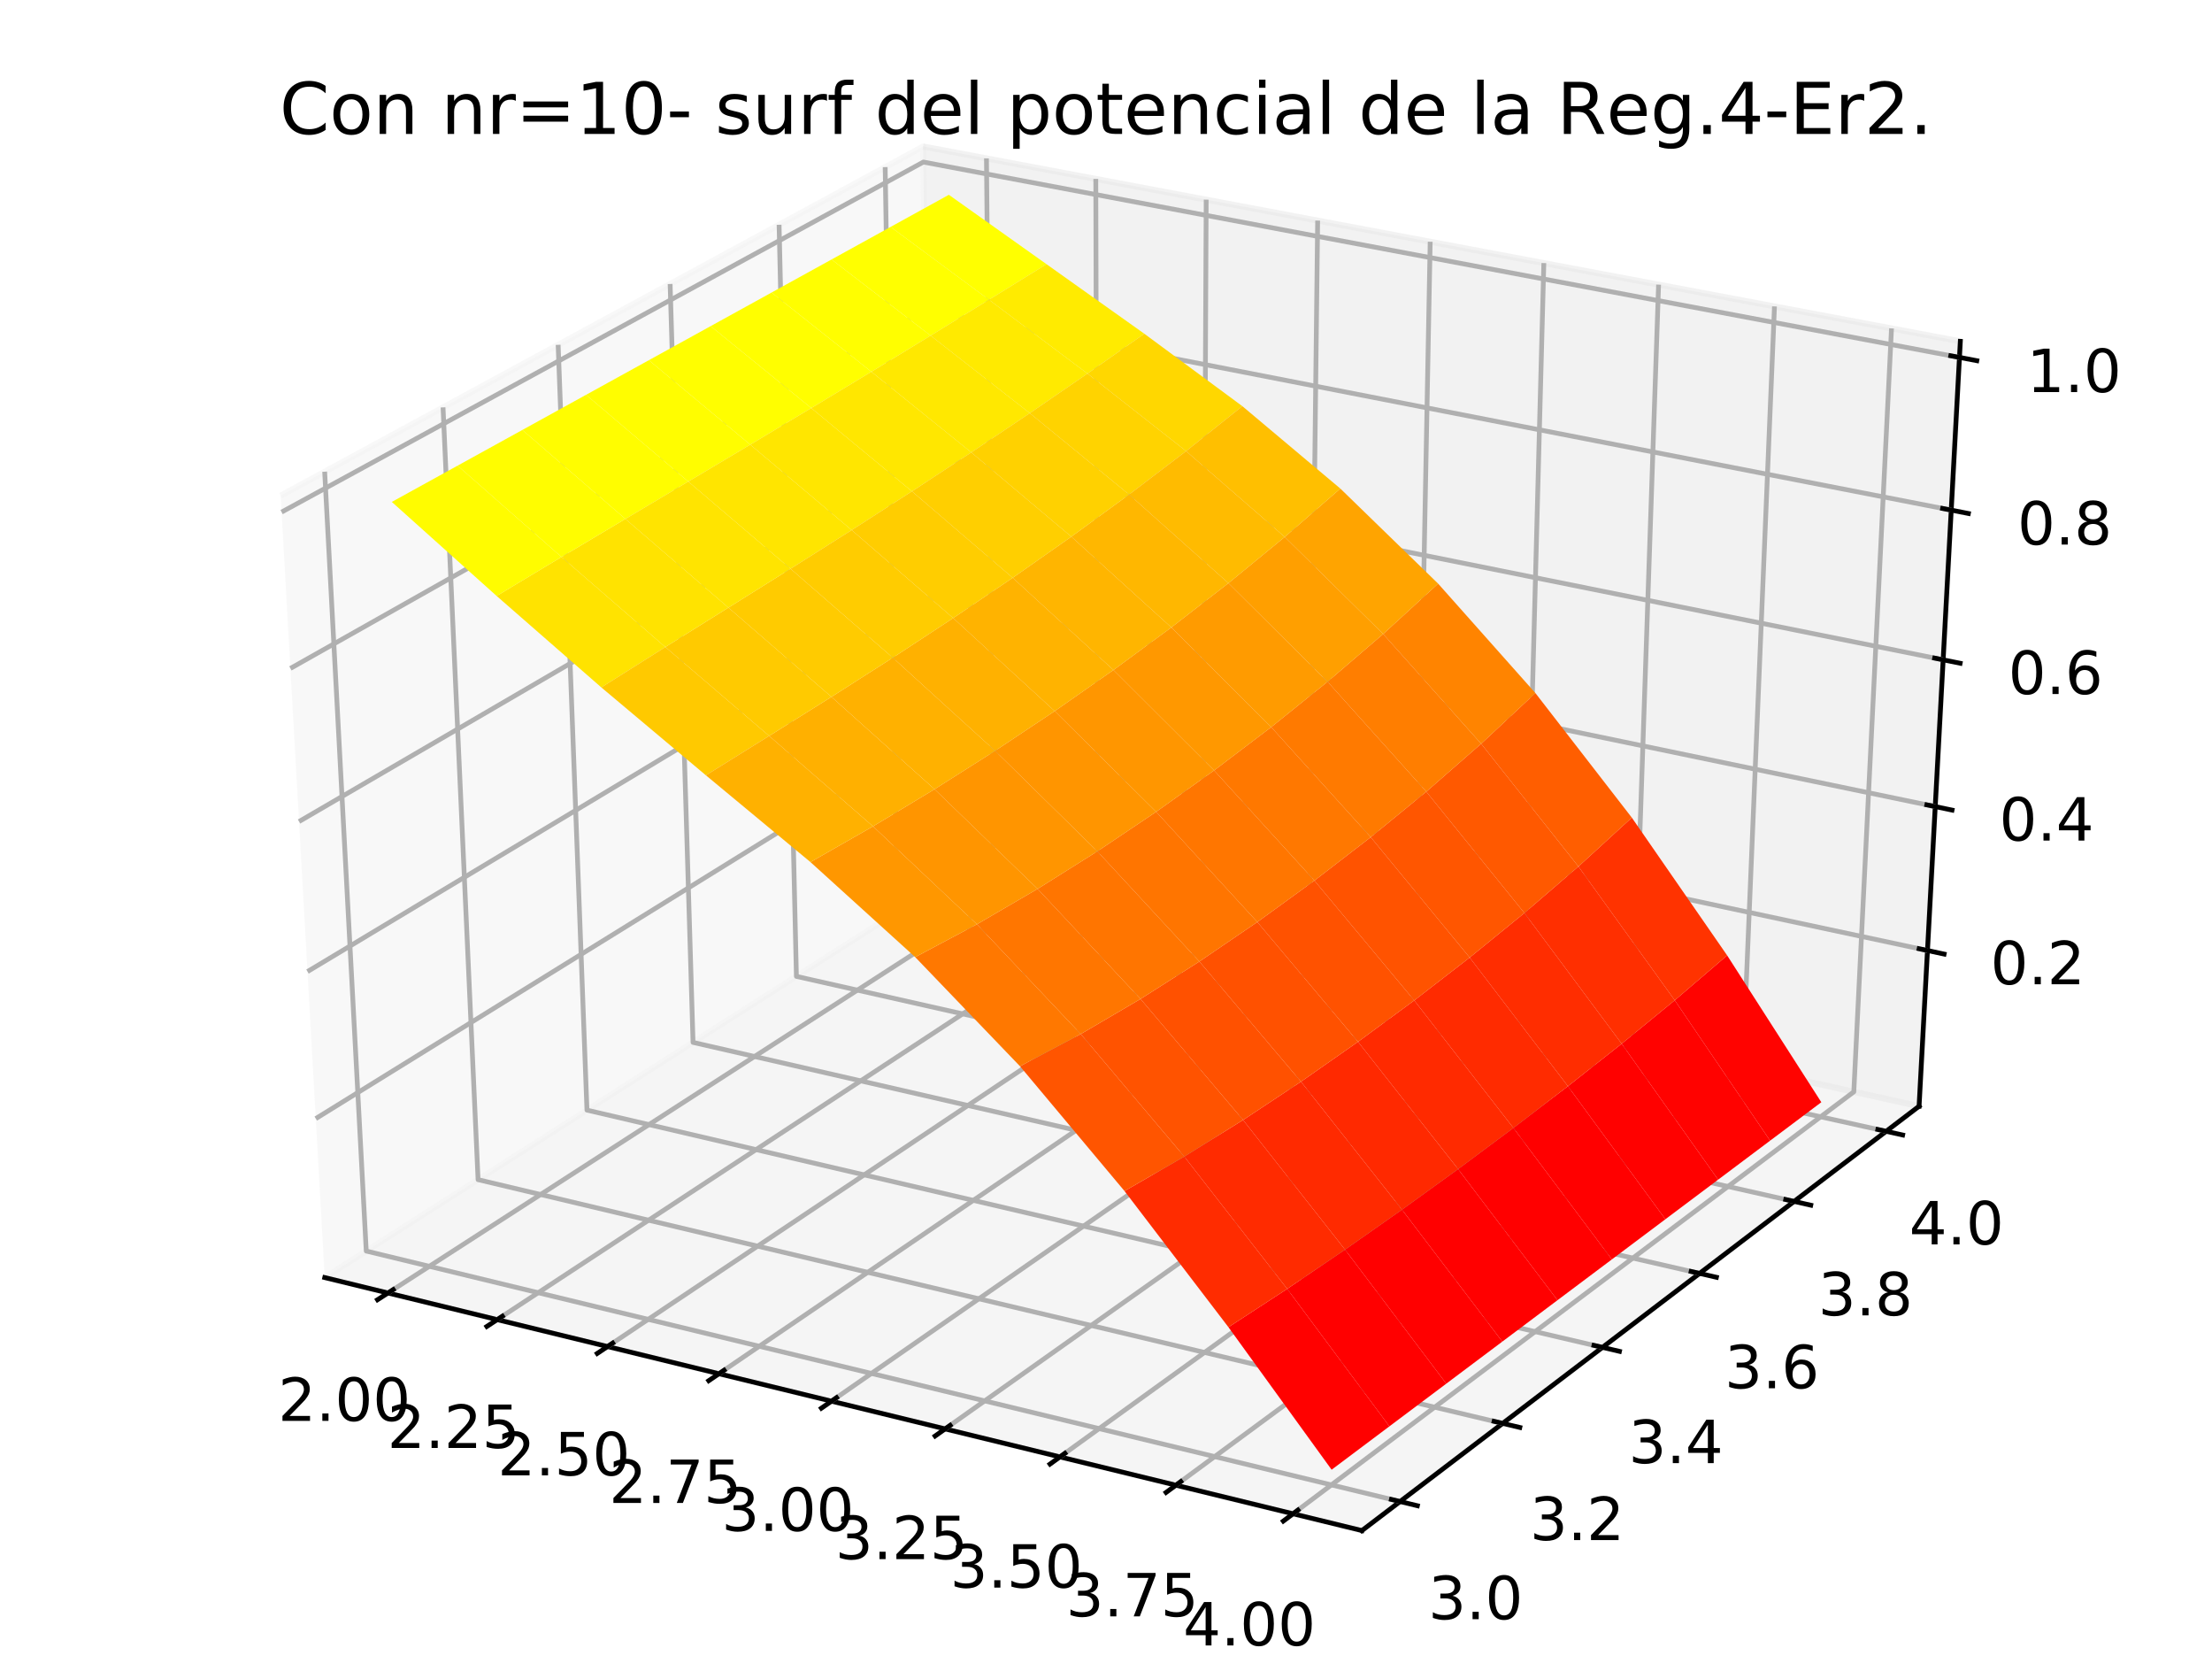 <?xml version="1.0" encoding="utf-8" standalone="no"?>
<!DOCTYPE svg PUBLIC "-//W3C//DTD SVG 1.1//EN"
  "http://www.w3.org/Graphics/SVG/1.1/DTD/svg11.dtd">
<!-- Created with matplotlib (https://matplotlib.org/) -->
<svg height="280.512pt" version="1.1" viewBox="0 0 371.52 280.512" width="371.52pt" xmlns="http://www.w3.org/2000/svg" xmlns:xlink="http://www.w3.org/1999/xlink">
 <defs>
  <style type="text/css">
*{stroke-linecap:butt;stroke-linejoin:round;}
  </style>
 </defs>
 <g id="figure_1">
  <g id="patch_1">
   <path d="M 0 280.512 
L 371.52 280.512 
L 371.52 0 
L 0 0 
z
" style="fill:#ffffff;"/>
  </g>
  <g id="patch_2">
   <path d="M 7.2 273.312 
L 364.32 273.312 
L 364.32 7.2 
L 7.2 7.2 
z
" style="fill:#ffffff;"/>
  </g>
  <g id="pane3d_1">
   <g id="patch_3">
    <path d="M 54.542 214.511 
L 156.751 149.266 
L 155.05 24.594 
L 47.141 83.215 
" style="fill:#f2f2f2;opacity:0.5;stroke:#f2f2f2;stroke-linejoin:miter;"/>
   </g>
  </g>
  <g id="pane3d_2">
   <g id="patch_4">
    <path d="M 156.751 149.266 
L 322.321 185.742 
L 329.249 57.311 
L 155.05 24.594 
" style="fill:#e6e6e6;opacity:0.5;stroke:#e6e6e6;stroke-linejoin:miter;"/>
   </g>
  </g>
  <g id="pane3d_3">
   <g id="patch_5">
    <path d="M 54.542 214.511 
L 228.744 256.993 
L 322.321 185.742 
L 156.751 149.266 
" style="fill:#ececec;opacity:0.5;stroke:#ececec;stroke-linejoin:miter;"/>
   </g>
  </g>
  <g id="axis3d_1">
   <g id="line2d_1">
    <path d="M 54.542 214.511 
L 228.744 256.993 
" style="fill:none;stroke:#000000;stroke-linecap:square;stroke-width:0.8;"/>
   </g>
   <g id="Line3DCollection_1">
    <path d="M 65.162 217.101 
L 166.877 151.497 
L 165.682 26.591 
" style="fill:none;stroke:#b0b0b0;stroke-width:0.8;"/>
    <path d="M 83.51 221.575 
L 184.362 155.349 
L 184.046 30.04 
" style="fill:none;stroke:#b0b0b0;stroke-width:0.8;"/>
    <path d="M 102.04 226.094 
L 202.006 159.236 
L 202.587 33.522 
" style="fill:none;stroke:#b0b0b0;stroke-width:0.8;"/>
    <path d="M 120.753 230.657 
L 219.812 163.159 
L 221.308 37.038 
" style="fill:none;stroke:#b0b0b0;stroke-width:0.8;"/>
    <path d="M 139.652 235.266 
L 237.783 167.118 
L 240.21 40.588 
" style="fill:none;stroke:#b0b0b0;stroke-width:0.8;"/>
    <path d="M 158.742 239.922 
L 255.921 171.114 
L 259.297 44.173 
" style="fill:none;stroke:#b0b0b0;stroke-width:0.8;"/>
    <path d="M 178.023 244.624 
L 274.228 175.147 
L 278.571 47.793 
" style="fill:none;stroke:#b0b0b0;stroke-width:0.8;"/>
    <path d="M 197.499 249.373 
L 292.707 179.218 
L 298.035 51.448 
" style="fill:none;stroke:#b0b0b0;stroke-width:0.8;"/>
    <path d="M 217.174 254.171 
L 311.359 183.327 
L 317.692 55.14 
" style="fill:none;stroke:#b0b0b0;stroke-width:0.8;"/>
   </g>
   <g id="xtick_1">
    <g id="line2d_2">
     <path d="M 66.039 216.535 
L 63.406 218.233 
" style="fill:none;stroke:#000000;stroke-linecap:square;stroke-width:0.8;"/>
    </g>
    <g id="text_1">
     <!-- 2.00 -->
     <defs>
      <path d="M 19.188 8.297 
L 53.609 8.297 
L 53.609 0 
L 7.328 0 
L 7.328 8.297 
Q 12.938 14.109 22.625 23.891 
Q 32.328 33.688 34.812 36.531 
Q 39.547 41.844 41.422 45.531 
Q 43.312 49.219 43.312 52.781 
Q 43.312 58.594 39.234 62.25 
Q 35.156 65.922 28.609 65.922 
Q 23.969 65.922 18.812 64.312 
Q 13.672 62.703 7.812 59.422 
L 7.812 69.391 
Q 13.766 71.781 18.938 73 
Q 24.125 74.219 28.422 74.219 
Q 39.75 74.219 46.484 68.547 
Q 53.219 62.891 53.219 53.422 
Q 53.219 48.922 51.531 44.891 
Q 49.859 40.875 45.406 35.406 
Q 44.188 33.984 37.641 27.219 
Q 31.109 20.453 19.188 8.297 
z
" id="DejaVuSans-50"/>
      <path d="M 10.688 12.406 
L 21 12.406 
L 21 0 
L 10.688 0 
z
" id="DejaVuSans-46"/>
      <path d="M 31.781 66.406 
Q 24.172 66.406 20.328 58.906 
Q 16.5 51.422 16.5 36.375 
Q 16.5 21.391 20.328 13.891 
Q 24.172 6.391 31.781 6.391 
Q 39.453 6.391 43.281 13.891 
Q 47.125 21.391 47.125 36.375 
Q 47.125 51.422 43.281 58.906 
Q 39.453 66.406 31.781 66.406 
z
M 31.781 74.219 
Q 44.047 74.219 50.516 64.516 
Q 56.984 54.828 56.984 36.375 
Q 56.984 17.969 50.516 8.266 
Q 44.047 -1.422 31.781 -1.422 
Q 19.531 -1.422 13.062 8.266 
Q 6.594 17.969 6.594 36.375 
Q 6.594 54.828 13.062 64.516 
Q 19.531 74.219 31.781 74.219 
z
" id="DejaVuSans-48"/>
     </defs>
     <g transform="translate(46.709 238.573)scale(0.1 -0.1)">
      <use xlink:href="#DejaVuSans-50"/>
      <use x="63.623" xlink:href="#DejaVuSans-46"/>
      <use x="95.41" xlink:href="#DejaVuSans-48"/>
      <use x="159.033" xlink:href="#DejaVuSans-48"/>
     </g>
    </g>
   </g>
   <g id="xtick_2">
    <g id="line2d_3">
     <path d="M 84.38 221.004 
L 81.769 222.719 
" style="fill:none;stroke:#000000;stroke-linecap:square;stroke-width:0.8;"/>
    </g>
    <g id="text_2">
     <!-- 2.25 -->
     <defs>
      <path d="M 10.797 72.906 
L 49.516 72.906 
L 49.516 64.594 
L 19.828 64.594 
L 19.828 46.734 
Q 21.969 47.469 24.109 47.828 
Q 26.266 48.188 28.422 48.188 
Q 40.625 48.188 47.75 41.5 
Q 54.891 34.812 54.891 23.391 
Q 54.891 11.625 47.562 5.094 
Q 40.234 -1.422 26.906 -1.422 
Q 22.312 -1.422 17.547 -0.641 
Q 12.797 0.141 7.719 1.703 
L 7.719 11.625 
Q 12.109 9.234 16.797 8.062 
Q 21.484 6.891 26.703 6.891 
Q 35.156 6.891 40.078 11.328 
Q 45.016 15.766 45.016 23.391 
Q 45.016 31 40.078 35.438 
Q 35.156 39.891 26.703 39.891 
Q 22.75 39.891 18.812 39.016 
Q 14.891 38.141 10.797 36.281 
z
" id="DejaVuSans-53"/>
     </defs>
     <g transform="translate(65.055 243.124)scale(0.1 -0.1)">
      <use xlink:href="#DejaVuSans-50"/>
      <use x="63.623" xlink:href="#DejaVuSans-46"/>
      <use x="95.41" xlink:href="#DejaVuSans-50"/>
      <use x="159.033" xlink:href="#DejaVuSans-53"/>
     </g>
    </g>
   </g>
   <g id="xtick_3">
    <g id="line2d_4">
     <path d="M 102.902 225.517 
L 100.313 227.249 
" style="fill:none;stroke:#000000;stroke-linecap:square;stroke-width:0.8;"/>
    </g>
    <g id="text_3">
     <!-- 2.50 -->
     <g transform="translate(83.583 247.72)scale(0.1 -0.1)">
      <use xlink:href="#DejaVuSans-50"/>
      <use x="63.623" xlink:href="#DejaVuSans-46"/>
      <use x="95.41" xlink:href="#DejaVuSans-53"/>
      <use x="159.033" xlink:href="#DejaVuSans-48"/>
     </g>
    </g>
   </g>
   <g id="xtick_4">
    <g id="line2d_5">
     <path d="M 121.607 230.075 
L 119.041 231.824 
" style="fill:none;stroke:#000000;stroke-linecap:square;stroke-width:0.8;"/>
    </g>
    <g id="text_4">
     <!-- 2.75 -->
     <defs>
      <path d="M 8.203 72.906 
L 55.078 72.906 
L 55.078 68.703 
L 28.609 0 
L 18.312 0 
L 43.219 64.594 
L 8.203 64.594 
z
" id="DejaVuSans-55"/>
     </defs>
     <g transform="translate(102.294 252.361)scale(0.1 -0.1)">
      <use xlink:href="#DejaVuSans-50"/>
      <use x="63.623" xlink:href="#DejaVuSans-46"/>
      <use x="95.41" xlink:href="#DejaVuSans-55"/>
      <use x="159.033" xlink:href="#DejaVuSans-53"/>
     </g>
    </g>
   </g>
   <g id="xtick_5">
    <g id="line2d_6">
     <path d="M 140.499 234.678 
L 137.956 236.445 
" style="fill:none;stroke:#000000;stroke-linecap:square;stroke-width:0.8;"/>
    </g>
    <g id="text_5">
     <!-- 3.00 -->
     <defs>
      <path d="M 40.578 39.312 
Q 47.656 37.797 51.625 33 
Q 55.609 28.219 55.609 21.188 
Q 55.609 10.406 48.188 4.484 
Q 40.766 -1.422 27.094 -1.422 
Q 22.516 -1.422 17.656 -0.516 
Q 12.797 0.391 7.625 2.203 
L 7.625 11.719 
Q 11.719 9.328 16.594 8.109 
Q 21.484 6.891 26.812 6.891 
Q 36.078 6.891 40.938 10.547 
Q 45.797 14.203 45.797 21.188 
Q 45.797 27.641 41.281 31.266 
Q 36.766 34.906 28.719 34.906 
L 20.219 34.906 
L 20.219 43.016 
L 29.109 43.016 
Q 36.375 43.016 40.234 45.922 
Q 44.094 48.828 44.094 54.297 
Q 44.094 59.906 40.109 62.906 
Q 36.141 65.922 28.719 65.922 
Q 24.656 65.922 20.016 65.031 
Q 15.375 64.156 9.812 62.312 
L 9.812 71.094 
Q 15.438 72.656 20.344 73.438 
Q 25.25 74.219 29.594 74.219 
Q 40.828 74.219 47.359 69.109 
Q 53.906 64.016 53.906 55.328 
Q 53.906 49.266 50.438 45.094 
Q 46.969 40.922 40.578 39.312 
z
" id="DejaVuSans-51"/>
     </defs>
     <g transform="translate(121.193 257.049)scale(0.1 -0.1)">
      <use xlink:href="#DejaVuSans-51"/>
      <use x="63.623" xlink:href="#DejaVuSans-46"/>
      <use x="95.41" xlink:href="#DejaVuSans-48"/>
      <use x="159.033" xlink:href="#DejaVuSans-48"/>
     </g>
    </g>
   </g>
   <g id="xtick_6">
    <g id="line2d_7">
     <path d="M 159.58 239.328 
L 157.061 241.112 
" style="fill:none;stroke:#000000;stroke-linecap:square;stroke-width:0.8;"/>
    </g>
    <g id="text_6">
     <!-- 3.25 -->
     <g transform="translate(140.281 261.785)scale(0.1 -0.1)">
      <use xlink:href="#DejaVuSans-51"/>
      <use x="63.623" xlink:href="#DejaVuSans-46"/>
      <use x="95.41" xlink:href="#DejaVuSans-50"/>
      <use x="159.033" xlink:href="#DejaVuSans-53"/>
     </g>
    </g>
   </g>
   <g id="xtick_7">
    <g id="line2d_8">
     <path d="M 178.854 244.024 
L 176.358 245.826 
" style="fill:none;stroke:#000000;stroke-linecap:square;stroke-width:0.8;"/>
    </g>
    <g id="text_7">
     <!-- 3.50 -->
     <g transform="translate(159.562 266.568)scale(0.1 -0.1)">
      <use xlink:href="#DejaVuSans-51"/>
      <use x="63.623" xlink:href="#DejaVuSans-46"/>
      <use x="95.41" xlink:href="#DejaVuSans-53"/>
      <use x="159.033" xlink:href="#DejaVuSans-48"/>
     </g>
    </g>
   </g>
   <g id="xtick_8">
    <g id="line2d_9">
     <path d="M 198.322 248.767 
L 195.852 250.588 
" style="fill:none;stroke:#000000;stroke-linecap:square;stroke-width:0.8;"/>
    </g>
    <g id="text_8">
     <!-- 3.75 -->
     <g transform="translate(179.038 271.399)scale(0.1 -0.1)">
      <use xlink:href="#DejaVuSans-51"/>
      <use x="63.623" xlink:href="#DejaVuSans-46"/>
      <use x="95.41" xlink:href="#DejaVuSans-55"/>
      <use x="159.033" xlink:href="#DejaVuSans-53"/>
     </g>
    </g>
   </g>
   <g id="xtick_9">
    <g id="line2d_10">
     <path d="M 217.988 253.559 
L 215.543 255.398 
" style="fill:none;stroke:#000000;stroke-linecap:square;stroke-width:0.8;"/>
    </g>
    <g id="text_9">
     <!-- 4.00 -->
     <defs>
      <path d="M 37.797 64.312 
L 12.891 25.391 
L 37.797 25.391 
z
M 35.203 72.906 
L 47.609 72.906 
L 47.609 25.391 
L 58.016 25.391 
L 58.016 17.188 
L 47.609 17.188 
L 47.609 0 
L 37.797 0 
L 37.797 17.188 
L 4.891 17.188 
L 4.891 26.703 
z
" id="DejaVuSans-52"/>
     </defs>
     <g transform="translate(198.713 276.28)scale(0.1 -0.1)">
      <use xlink:href="#DejaVuSans-52"/>
      <use x="63.623" xlink:href="#DejaVuSans-46"/>
      <use x="95.41" xlink:href="#DejaVuSans-48"/>
      <use x="159.033" xlink:href="#DejaVuSans-48"/>
     </g>
    </g>
   </g>
  </g>
  <g id="axis3d_2">
   <g id="line2d_11">
    <path d="M 322.321 185.742 
L 228.744 256.993 
" style="fill:none;stroke:#000000;stroke-linecap:square;stroke-width:0.8;"/>
   </g>
   <g id="Line3DCollection_2">
    <path d="M 54.53 79.201 
L 61.515 210.059 
L 235.148 252.117 
" style="fill:none;stroke:#b0b0b0;stroke-width:0.8;"/>
    <path d="M 74.41 68.401 
L 80.296 198.071 
L 252.382 238.995 
" style="fill:none;stroke:#b0b0b0;stroke-width:0.8;"/>
    <path d="M 93.743 57.899 
L 98.584 186.396 
L 269.144 226.232 
" style="fill:none;stroke:#b0b0b0;stroke-width:0.8;"/>
    <path d="M 112.55 47.682 
L 116.401 175.024 
L 285.453 213.814 
" style="fill:none;stroke:#b0b0b0;stroke-width:0.8;"/>
    <path d="M 130.852 37.74 
L 133.762 163.941 
L 301.328 201.726 
" style="fill:none;stroke:#b0b0b0;stroke-width:0.8;"/>
    <path d="M 148.67 28.06 
L 150.687 153.137 
L 316.786 189.956 
" style="fill:none;stroke:#b0b0b0;stroke-width:0.8;"/>
   </g>
   <g id="xtick_10">
    <g id="line2d_12">
     <path d="M 233.695 251.765 
L 238.058 252.821 
" style="fill:none;stroke:#000000;stroke-linecap:square;stroke-width:0.8;"/>
    </g>
    <g id="text_10">
     <!-- 3.0 -->
     <g transform="translate(239.896 271.873)scale(0.1 -0.1)">
      <use xlink:href="#DejaVuSans-51"/>
      <use x="63.623" xlink:href="#DejaVuSans-46"/>
      <use x="95.41" xlink:href="#DejaVuSans-48"/>
     </g>
    </g>
   </g>
   <g id="xtick_11">
    <g id="line2d_13">
     <path d="M 250.942 238.652 
L 255.263 239.68 
" style="fill:none;stroke:#000000;stroke-linecap:square;stroke-width:0.8;"/>
    </g>
    <g id="text_11">
     <!-- 3.2 -->
     <g transform="translate(256.945 258.589)scale(0.1 -0.1)">
      <use xlink:href="#DejaVuSans-51"/>
      <use x="63.623" xlink:href="#DejaVuSans-46"/>
      <use x="95.41" xlink:href="#DejaVuSans-50"/>
     </g>
    </g>
   </g>
   <g id="xtick_12">
    <g id="line2d_14">
     <path d="M 267.718 225.899 
L 271.998 226.899 
" style="fill:none;stroke:#000000;stroke-linecap:square;stroke-width:0.8;"/>
    </g>
    <g id="text_12">
     <!-- 3.4 -->
     <g transform="translate(273.527 245.668)scale(0.1 -0.1)">
      <use xlink:href="#DejaVuSans-51"/>
      <use x="63.623" xlink:href="#DejaVuSans-46"/>
      <use x="95.41" xlink:href="#DejaVuSans-52"/>
     </g>
    </g>
   </g>
   <g id="xtick_13">
    <g id="line2d_15">
     <path d="M 284.041 213.49 
L 288.281 214.462 
" style="fill:none;stroke:#000000;stroke-linecap:square;stroke-width:0.8;"/>
    </g>
    <g id="text_13">
     <!-- 3.6 -->
     <defs>
      <path d="M 33.016 40.375 
Q 26.375 40.375 22.484 35.828 
Q 18.609 31.297 18.609 23.391 
Q 18.609 15.531 22.484 10.953 
Q 26.375 6.391 33.016 6.391 
Q 39.656 6.391 43.531 10.953 
Q 47.406 15.531 47.406 23.391 
Q 47.406 31.297 43.531 35.828 
Q 39.656 40.375 33.016 40.375 
z
M 52.594 71.297 
L 52.594 62.312 
Q 48.875 64.062 45.094 64.984 
Q 41.312 65.922 37.594 65.922 
Q 27.828 65.922 22.672 59.328 
Q 17.531 52.734 16.797 39.406 
Q 19.672 43.656 24.016 45.922 
Q 28.375 48.188 33.594 48.188 
Q 44.578 48.188 50.953 41.516 
Q 57.328 34.859 57.328 23.391 
Q 57.328 12.156 50.688 5.359 
Q 44.047 -1.422 33.016 -1.422 
Q 20.359 -1.422 13.672 8.266 
Q 6.984 17.969 6.984 36.375 
Q 6.984 53.656 15.188 63.938 
Q 23.391 74.219 37.203 74.219 
Q 40.922 74.219 44.703 73.484 
Q 48.484 72.75 52.594 71.297 
z
" id="DejaVuSans-54"/>
     </defs>
     <g transform="translate(289.662 233.097)scale(0.1 -0.1)">
      <use xlink:href="#DejaVuSans-51"/>
      <use x="63.623" xlink:href="#DejaVuSans-46"/>
      <use x="95.41" xlink:href="#DejaVuSans-54"/>
     </g>
    </g>
   </g>
   <g id="xtick_14">
    <g id="line2d_16">
     <path d="M 299.929 201.411 
L 304.13 202.358 
" style="fill:none;stroke:#000000;stroke-linecap:square;stroke-width:0.8;"/>
    </g>
    <g id="text_14">
     <!-- 3.8 -->
     <defs>
      <path d="M 31.781 34.625 
Q 24.75 34.625 20.719 30.859 
Q 16.703 27.094 16.703 20.516 
Q 16.703 13.922 20.719 10.156 
Q 24.75 6.391 31.781 6.391 
Q 38.812 6.391 42.859 10.172 
Q 46.922 13.969 46.922 20.516 
Q 46.922 27.094 42.891 30.859 
Q 38.875 34.625 31.781 34.625 
z
M 21.922 38.812 
Q 15.578 40.375 12.031 44.719 
Q 8.5 49.078 8.5 55.328 
Q 8.5 64.062 14.719 69.141 
Q 20.953 74.219 31.781 74.219 
Q 42.672 74.219 48.875 69.141 
Q 55.078 64.062 55.078 55.328 
Q 55.078 49.078 51.531 44.719 
Q 48 40.375 41.703 38.812 
Q 48.828 37.156 52.797 32.312 
Q 56.781 27.484 56.781 20.516 
Q 56.781 9.906 50.312 4.234 
Q 43.844 -1.422 31.781 -1.422 
Q 19.734 -1.422 13.25 4.234 
Q 6.781 9.906 6.781 20.516 
Q 6.781 27.484 10.781 32.312 
Q 14.797 37.156 21.922 38.812 
z
M 18.312 54.391 
Q 18.312 48.734 21.844 45.562 
Q 25.391 42.391 31.781 42.391 
Q 38.141 42.391 41.719 45.562 
Q 45.312 48.734 45.312 54.391 
Q 45.312 60.062 41.719 63.234 
Q 38.141 66.406 31.781 66.406 
Q 25.391 66.406 21.844 63.234 
Q 18.312 60.062 18.312 54.391 
z
" id="DejaVuSans-56"/>
     </defs>
     <g transform="translate(305.368 220.859)scale(0.1 -0.1)">
      <use xlink:href="#DejaVuSans-51"/>
      <use x="63.623" xlink:href="#DejaVuSans-46"/>
      <use x="95.41" xlink:href="#DejaVuSans-56"/>
     </g>
    </g>
   </g>
   <g id="xtick_15">
    <g id="line2d_17">
     <path d="M 315.4 189.649 
L 319.561 190.572 
" style="fill:none;stroke:#000000;stroke-linecap:square;stroke-width:0.8;"/>
    </g>
    <g id="text_15">
     <!-- 4.0 -->
     <g transform="translate(320.661 208.944)scale(0.1 -0.1)">
      <use xlink:href="#DejaVuSans-52"/>
      <use x="63.623" xlink:href="#DejaVuSans-46"/>
      <use x="95.41" xlink:href="#DejaVuSans-48"/>
     </g>
    </g>
   </g>
  </g>
  <g id="axis3d_3">
   <g id="line2d_18">
    <path d="M 322.321 185.742 
L 329.249 57.311 
" style="fill:none;stroke:#000000;stroke-linecap:square;stroke-width:0.8;"/>
   </g>
   <g id="Line3DCollection_3">
    <path d="M 323.731 159.598 
L 156.404 123.843 
L 53.037 187.82 
" style="fill:none;stroke:#b0b0b0;stroke-width:0.8;"/>
    <path d="M 325.035 135.432 
L 156.084 100.364 
L 51.646 163.133 
" style="fill:none;stroke:#b0b0b0;stroke-width:0.8;"/>
    <path d="M 326.364 110.789 
L 155.757 76.441 
L 50.226 137.941 
" style="fill:none;stroke:#b0b0b0;stroke-width:0.8;"/>
    <path d="M 327.72 85.654 
L 155.425 52.061 
L 48.777 112.229 
" style="fill:none;stroke:#b0b0b0;stroke-width:0.8;"/>
    <path d="M 329.103 60.012 
L 155.085 27.21 
L 47.297 85.981 
" style="fill:none;stroke:#b0b0b0;stroke-width:0.8;"/>
   </g>
   <g id="xtick_16">
    <g id="line2d_19">
     <path d="M 322.335 159.299 
L 326.528 160.195 
" style="fill:none;stroke:#000000;stroke-linecap:square;stroke-width:0.8;"/>
    </g>
    <g id="text_16">
     <!-- 0.2 -->
     <g transform="translate(334.304 165.265)scale(0.1 -0.1)">
      <use xlink:href="#DejaVuSans-48"/>
      <use x="63.623" xlink:href="#DejaVuSans-46"/>
      <use x="95.41" xlink:href="#DejaVuSans-50"/>
     </g>
    </g>
   </g>
   <g id="xtick_17">
    <g id="line2d_20">
     <path d="M 323.624 135.14 
L 327.859 136.019 
" style="fill:none;stroke:#000000;stroke-linecap:square;stroke-width:0.8;"/>
    </g>
    <g id="text_17">
     <!-- 0.4 -->
     <g transform="translate(335.786 141.136)scale(0.1 -0.1)">
      <use xlink:href="#DejaVuSans-48"/>
      <use x="63.623" xlink:href="#DejaVuSans-46"/>
      <use x="95.41" xlink:href="#DejaVuSans-52"/>
     </g>
    </g>
   </g>
   <g id="xtick_18">
    <g id="line2d_21">
     <path d="M 324.939 110.502 
L 329.218 111.364 
" style="fill:none;stroke:#000000;stroke-linecap:square;stroke-width:0.8;"/>
    </g>
    <g id="text_18">
     <!-- 0.6 -->
     <g transform="translate(337.296 116.531)scale(0.1 -0.1)">
      <use xlink:href="#DejaVuSans-48"/>
      <use x="63.623" xlink:href="#DejaVuSans-46"/>
      <use x="95.41" xlink:href="#DejaVuSans-54"/>
     </g>
    </g>
   </g>
   <g id="xtick_19">
    <g id="line2d_22">
     <path d="M 326.28 85.373 
L 330.603 86.216 
" style="fill:none;stroke:#000000;stroke-linecap:square;stroke-width:0.8;"/>
    </g>
    <g id="text_19">
     <!-- 0.8 -->
     <g transform="translate(338.837 91.436)scale(0.1 -0.1)">
      <use xlink:href="#DejaVuSans-48"/>
      <use x="63.623" xlink:href="#DejaVuSans-46"/>
      <use x="95.41" xlink:href="#DejaVuSans-56"/>
     </g>
    </g>
   </g>
   <g id="xtick_20">
    <g id="line2d_23">
     <path d="M 327.648 59.737 
L 332.016 60.561 
" style="fill:none;stroke:#000000;stroke-linecap:square;stroke-width:0.8;"/>
    </g>
    <g id="text_20">
     <!-- 1.0 -->
     <defs>
      <path d="M 12.406 8.297 
L 28.516 8.297 
L 28.516 63.922 
L 10.984 60.406 
L 10.984 69.391 
L 28.422 72.906 
L 38.281 72.906 
L 38.281 8.297 
L 54.391 8.297 
L 54.391 0 
L 12.406 0 
z
" id="DejaVuSans-49"/>
     </defs>
     <g transform="translate(340.409 65.835)scale(0.1 -0.1)">
      <use xlink:href="#DejaVuSans-49"/>
      <use x="63.623" xlink:href="#DejaVuSans-46"/>
      <use x="95.41" xlink:href="#DejaVuSans-48"/>
     </g>
    </g>
   </g>
  </g>
  <g id="axes_1">
   <g id="Poly3DCollection_1">
    <path clip-path="url(#p6160d6d7d8)" d="M 281.285 167.954 
L 297.301 191.525 
L 305.903 185.072 
L 290.087 160.421 
z
" style="fill:#ff0300;"/>
    <path clip-path="url(#p6160d6d7d8)" d="M 265.106 145.493 
L 281.285 167.954 
L 290.087 160.421 
L 274.075 137.287 
z
" style="fill:#ff3300;"/>
    <path clip-path="url(#p6160d6d7d8)" d="M 248.771 124.882 
L 265.106 145.493 
L 274.075 137.287 
L 257.881 116.372 
z
" style="fill:#ff5e00;"/>
    <path clip-path="url(#p6160d6d7d8)" d="M 272.373 175.25 
L 288.572 198.074 
L 297.301 191.525 
L 281.285 167.954 
z
" style="fill:#ff0200;"/>
    <path clip-path="url(#p6160d6d7d8)" d="M 149.589 38.096 
L 166.106 50.327 
L 175.767 44.358 
L 159.367 32.707 
z
" style="fill:#ffff00;"/>
    <path clip-path="url(#p6160d6d7d8)" d="M 232.314 106.455 
L 248.771 124.882 
L 257.881 116.372 
L 241.545 97.998 
z
" style="fill:#ff8400;"/>
    <path clip-path="url(#p6160d6d7d8)" d="M 166.106 50.327 
L 182.649 62.727 
L 192.199 56.039 
L 175.767 44.358 
z
" style="fill:#ffeb00;"/>
    <path clip-path="url(#p6160d6d7d8)" d="M 215.781 90.161 
L 232.314 106.455 
L 241.545 97.998 
L 225.121 82.037 
z
" style="fill:#ffa400;"/>
    <path clip-path="url(#p6160d6d7d8)" d="M 182.649 62.727 
L 199.214 75.748 
L 208.658 68.197 
L 192.199 56.039 
z
" style="fill:#ffd700;"/>
    <path clip-path="url(#p6160d6d7d8)" d="M 256.032 153.3 
L 272.373 175.25 
L 281.285 167.954 
L 265.106 145.493 
z
" style="fill:#ff2f00;"/>
    <path clip-path="url(#p6160d6d7d8)" d="M 199.214 75.748 
L 215.781 90.161 
L 225.121 82.037 
L 208.658 68.197 
z
" style="fill:#ffbf00;"/>
    <path clip-path="url(#p6160d6d7d8)" d="M 239.555 132.926 
L 256.032 153.3 
L 265.106 145.493 
L 248.771 124.882 
z
" style="fill:#ff5900;"/>
    <path clip-path="url(#p6160d6d7d8)" d="M 263.342 182.382 
L 279.712 204.72 
L 288.572 198.074 
L 272.373 175.25 
z
" style="fill:#ff0100;"/>
    <path clip-path="url(#p6160d6d7d8)" d="M 222.972 114.466 
L 239.555 132.926 
L 248.771 124.882 
L 232.314 106.455 
z
" style="fill:#ff7e00;"/>
    <path clip-path="url(#p6160d6d7d8)" d="M 139.664 43.567 
L 156.303 56.353 
L 166.106 50.327 
L 149.589 38.096 
z
" style="fill:#ffff00;"/>
    <path clip-path="url(#p6160d6d7d8)" d="M 156.303 56.353 
L 172.963 69.373 
L 182.649 62.727 
L 166.106 50.327 
z
" style="fill:#ffea00;"/>
    <path clip-path="url(#p6160d6d7d8)" d="M 206.321 97.917 
L 222.972 114.466 
L 232.314 106.455 
L 215.781 90.161 
z
" style="fill:#ff9f00;"/>
    <path clip-path="url(#p6160d6d7d8)" d="M 172.963 69.373 
L 189.641 83.036 
L 199.214 75.748 
L 182.649 62.727 
z
" style="fill:#ffd300;"/>
    <path clip-path="url(#p6160d6d7d8)" d="M 189.641 83.036 
L 206.321 97.917 
L 215.781 90.161 
L 199.214 75.748 
z
" style="fill:#ffbb00;"/>
    <path clip-path="url(#p6160d6d7d8)" d="M 246.844 160.779 
L 263.342 182.382 
L 272.373 175.25 
L 256.032 153.3 
z
" style="fill:#ff2d00;"/>
    <path clip-path="url(#p6160d6d7d8)" d="M 230.223 140.569 
L 246.844 160.779 
L 256.032 153.3 
L 239.555 132.926 
z
" style="fill:#ff5600;"/>
    <path clip-path="url(#p6160d6d7d8)" d="M 254.186 189.39 
L 270.72 211.465 
L 279.712 204.72 
L 263.342 182.382 
z
" style="fill:#ff0000;"/>
    <path clip-path="url(#p6160d6d7d8)" d="M 213.508 122.088 
L 230.223 140.569 
L 239.555 132.926 
L 222.972 114.466 
z
" style="fill:#ff7a00;"/>
    <path clip-path="url(#p6160d6d7d8)" d="M 129.59 49.119 
L 146.355 62.418 
L 156.303 56.353 
L 139.664 43.567 
z
" style="fill:#fffe00;"/>
    <path clip-path="url(#p6160d6d7d8)" d="M 196.733 105.35 
L 213.508 122.088 
L 222.972 114.466 
L 206.321 97.917 
z
" style="fill:#ff9b00;"/>
    <path clip-path="url(#p6160d6d7d8)" d="M 146.355 62.418 
L 163.138 75.962 
L 172.963 69.373 
L 156.303 56.353 
z
" style="fill:#ffe800;"/>
    <path clip-path="url(#p6160d6d7d8)" d="M 179.935 90.114 
L 196.733 105.35 
L 206.321 97.917 
L 189.641 83.036 
z
" style="fill:#ffb700;"/>
    <path clip-path="url(#p6160d6d7d8)" d="M 163.138 75.962 
L 179.935 90.114 
L 189.641 83.036 
L 172.963 69.373 
z
" style="fill:#ffd100;"/>
    <path clip-path="url(#p6160d6d7d8)" d="M 237.532 167.978 
L 254.186 189.39 
L 263.342 182.382 
L 246.844 160.779 
z
" style="fill:#ff2b00;"/>
    <path clip-path="url(#p6160d6d7d8)" d="M 220.766 147.857 
L 237.532 167.978 
L 246.844 160.779 
L 230.223 140.569 
z
" style="fill:#ff5300;"/>
    <path clip-path="url(#p6160d6d7d8)" d="M 244.899 196.296 
L 261.592 218.313 
L 270.72 211.465 
L 254.186 189.39 
z
" style="fill:#ff0000;"/>
    <path clip-path="url(#p6160d6d7d8)" d="M 203.914 129.361 
L 220.766 147.857 
L 230.223 140.569 
L 213.508 122.088 
z
" style="fill:#ff7800;"/>
    <path clip-path="url(#p6160d6d7d8)" d="M 187.011 112.501 
L 203.914 129.361 
L 213.508 122.088 
L 196.733 105.35 
z
" style="fill:#ff9800;"/>
    <path clip-path="url(#p6160d6d7d8)" d="M 119.363 54.756 
L 136.258 68.517 
L 146.355 62.418 
L 129.59 49.119 
z
" style="fill:#fffe00;"/>
    <path clip-path="url(#p6160d6d7d8)" d="M 136.258 68.517 
L 153.167 82.499 
L 163.138 75.962 
L 146.355 62.418 
z
" style="fill:#ffe700;"/>
    <path clip-path="url(#p6160d6d7d8)" d="M 170.088 97.019 
L 187.011 112.501 
L 196.733 105.35 
L 179.935 90.114 
z
" style="fill:#ffb500;"/>
    <path clip-path="url(#p6160d6d7d8)" d="M 153.167 82.499 
L 170.088 97.019 
L 179.935 90.114 
L 163.138 75.962 
z
" style="fill:#ffcf00;"/>
    <path clip-path="url(#p6160d6d7d8)" d="M 228.09 174.923 
L 244.899 196.296 
L 254.186 189.39 
L 237.532 167.978 
z
" style="fill:#ff2a00;"/>
    <path clip-path="url(#p6160d6d7d8)" d="M 211.176 154.815 
L 228.09 174.923 
L 237.532 167.978 
L 220.766 147.857 
z
" style="fill:#ff5200;"/>
    <path clip-path="url(#p6160d6d7d8)" d="M 194.184 136.31 
L 211.176 154.815 
L 220.766 147.857 
L 203.914 129.361 
z
" style="fill:#ff7600;"/>
    <path clip-path="url(#p6160d6d7d8)" d="M 235.474 203.108 
L 252.324 225.265 
L 261.592 218.313 
L 244.899 196.296 
z
" style="fill:#ff0000;"/>
    <path clip-path="url(#p6160d6d7d8)" d="M 177.147 119.4 
L 194.184 136.31 
L 203.914 129.361 
L 187.011 112.501 
z
" style="fill:#ff9600;"/>
    <path clip-path="url(#p6160d6d7d8)" d="M 108.979 60.48 
L 126.009 74.659 
L 136.258 68.517 
L 119.363 54.756 
z
" style="fill:#fffe00;"/>
    <path clip-path="url(#p6160d6d7d8)" d="M 160.096 103.781 
L 177.147 119.4 
L 187.011 112.501 
L 170.088 97.019 
z
" style="fill:#ffb300;"/>
    <path clip-path="url(#p6160d6d7d8)" d="M 126.009 74.659 
L 143.047 89.003 
L 153.167 82.499 
L 136.258 68.517 
z
" style="fill:#ffe600;"/>
    <path clip-path="url(#p6160d6d7d8)" d="M 143.047 89.003 
L 160.096 103.781 
L 170.088 97.019 
L 153.167 82.499 
z
" style="fill:#ffcd00;"/>
    <path clip-path="url(#p6160d6d7d8)" d="M 218.51 181.619 
L 235.474 203.108 
L 244.899 196.296 
L 228.09 174.923 
z
" style="fill:#ff2900;"/>
    <path clip-path="url(#p6160d6d7d8)" d="M 201.445 161.446 
L 218.51 181.619 
L 228.09 174.923 
L 211.176 154.815 
z
" style="fill:#ff5100;"/>
    <path clip-path="url(#p6160d6d7d8)" d="M 184.307 142.943 
L 201.445 161.446 
L 211.176 154.815 
L 194.184 136.31 
z
" style="fill:#ff7500;"/>
    <path clip-path="url(#p6160d6d7d8)" d="M 225.908 209.82 
L 242.914 232.324 
L 252.324 225.265 
L 235.474 203.108 
z
" style="fill:#ff0000;"/>
    <path clip-path="url(#p6160d6d7d8)" d="M 167.134 126.068 
L 184.307 142.943 
L 194.184 136.31 
L 177.147 119.4 
z
" style="fill:#ff9500;"/>
    <path clip-path="url(#p6160d6d7d8)" d="M 149.951 110.432 
L 167.134 126.068 
L 177.147 119.4 
L 160.096 103.781 
z
" style="fill:#ffb100;"/>
    <path clip-path="url(#p6160d6d7d8)" d="M 98.436 66.291 
L 115.602 80.856 
L 126.009 74.659 
L 108.979 60.48 
z
" style="fill:#fffd00;"/>
    <path clip-path="url(#p6160d6d7d8)" d="M 115.602 80.856 
L 132.774 95.499 
L 143.047 89.003 
L 126.009 74.659 
z
" style="fill:#ffe500;"/>
    <path clip-path="url(#p6160d6d7d8)" d="M 132.774 95.499 
L 149.951 110.432 
L 160.096 103.781 
L 143.047 89.003 
z
" style="fill:#ffcc00;"/>
    <path clip-path="url(#p6160d6d7d8)" d="M 208.785 188.054 
L 225.908 209.82 
L 235.474 203.108 
L 218.51 181.619 
z
" style="fill:#ff2a00;"/>
    <path clip-path="url(#p6160d6d7d8)" d="M 191.563 167.731 
L 208.785 188.054 
L 218.51 181.619 
L 201.445 161.446 
z
" style="fill:#ff5100;"/>
    <path clip-path="url(#p6160d6d7d8)" d="M 174.277 149.248 
L 191.563 167.731 
L 201.445 161.446 
L 184.307 142.943 
z
" style="fill:#ff7500;"/>
    <path clip-path="url(#p6160d6d7d8)" d="M 216.194 216.411 
L 233.359 239.493 
L 242.914 232.324 
L 225.908 209.82 
z
" style="fill:#ff0000;"/>
    <path clip-path="url(#p6160d6d7d8)" d="M 156.964 132.517 
L 174.277 149.248 
L 184.307 142.943 
L 167.134 126.068 
z
" style="fill:#ff9500;"/>
    <path clip-path="url(#p6160d6d7d8)" d="M 139.65 117.01 
L 156.964 132.517 
L 167.134 126.068 
L 149.951 110.432 
z
" style="fill:#ffb100;"/>
    <path clip-path="url(#p6160d6d7d8)" d="M 87.729 72.193 
L 105.036 87.132 
L 115.602 80.856 
L 98.436 66.291 
z
" style="fill:#fffd00;"/>
    <path clip-path="url(#p6160d6d7d8)" d="M 122.342 102.028 
L 139.65 117.01 
L 149.951 110.432 
L 132.774 95.499 
z
" style="fill:#ffcb00;"/>
    <path clip-path="url(#p6160d6d7d8)" d="M 105.036 87.132 
L 122.342 102.028 
L 132.774 95.499 
L 115.602 80.856 
z
" style="fill:#ffe400;"/>
    <path clip-path="url(#p6160d6d7d8)" d="M 198.908 194.194 
L 216.194 216.411 
L 225.908 209.82 
L 208.785 188.054 
z
" style="fill:#ff2b00;"/>
    <path clip-path="url(#p6160d6d7d8)" d="M 181.524 173.621 
L 198.908 194.194 
L 208.785 188.054 
L 191.563 167.731 
z
" style="fill:#ff5300;"/>
    <path clip-path="url(#p6160d6d7d8)" d="M 164.083 155.191 
L 181.524 173.621 
L 191.563 167.731 
L 174.277 149.248 
z
" style="fill:#ff7600;"/>
    <path clip-path="url(#p6160d6d7d8)" d="M 206.326 222.844 
L 223.654 246.773 
L 233.359 239.493 
L 216.194 216.411 
z
" style="fill:#ff0100;"/>
    <path clip-path="url(#p6160d6d7d8)" d="M 146.63 138.749 
L 164.083 155.191 
L 174.277 149.248 
L 156.964 132.517 
z
" style="fill:#ff9500;"/>
    <path clip-path="url(#p6160d6d7d8)" d="M 129.187 123.566 
L 146.63 138.749 
L 156.964 132.517 
L 139.65 117.01 
z
" style="fill:#ffb000;"/>
    <path clip-path="url(#p6160d6d7d8)" d="M 111.751 108.643 
L 129.187 123.566 
L 139.65 117.01 
L 122.342 102.028 
z
" style="fill:#ffca00;"/>
    <path clip-path="url(#p6160d6d7d8)" d="M 94.308 93.521 
L 111.751 108.643 
L 122.342 102.028 
L 105.036 87.132 
z
" style="fill:#ffe300;"/>
    <path clip-path="url(#p6160d6d7d8)" d="M 76.854 78.187 
L 94.308 93.521 
L 105.036 87.132 
L 87.729 72.193 
z
" style="fill:#fffd00;"/>
    <path clip-path="url(#p6160d6d7d8)" d="M 188.869 199.986 
L 206.326 222.844 
L 216.194 216.411 
L 198.908 194.194 
z
" style="fill:#ff2c00;"/>
    <path clip-path="url(#p6160d6d7d8)" d="M 171.314 179.03 
L 188.869 199.986 
L 198.908 194.194 
L 181.524 173.621 
z
" style="fill:#ff5500;"/>
    <path clip-path="url(#p6160d6d7d8)" d="M 153.715 160.707 
L 171.314 179.03 
L 181.524 173.621 
L 164.083 155.191 
z
" style="fill:#ff7800;"/>
    <path clip-path="url(#p6160d6d7d8)" d="M 136.124 144.752 
L 153.715 160.707 
L 164.083 155.191 
L 146.63 138.749 
z
" style="fill:#ff9700;"/>
    <path clip-path="url(#p6160d6d7d8)" d="M 83.415 100.067 
L 100.998 115.422 
L 111.751 108.643 
L 94.308 93.521 
z
" style="fill:#ffe300;"/>
    <path clip-path="url(#p6160d6d7d8)" d="M 100.998 115.422 
L 118.56 130.178 
L 129.187 123.566 
L 111.751 108.643 
z
" style="fill:#ffc900;"/>
    <path clip-path="url(#p6160d6d7d8)" d="M 118.56 130.178 
L 136.124 144.752 
L 146.63 138.749 
L 129.187 123.566 
z
" style="fill:#ffb100;"/>
    <path clip-path="url(#p6160d6d7d8)" d="M 65.807 84.275 
L 83.415 100.067 
L 94.308 93.521 
L 76.854 78.187 
z
" style="fill:#fffc00;"/>
   </g>
   <g id="text_21">
    <!-- Con nr=10- surf del potencial de la Reg.4-Er2. -->
    <defs>
     <path d="M 64.406 67.281 
L 64.406 56.891 
Q 59.422 61.531 53.781 63.812 
Q 48.141 66.109 41.797 66.109 
Q 29.297 66.109 22.656 58.469 
Q 16.016 50.828 16.016 36.375 
Q 16.016 21.969 22.656 14.328 
Q 29.297 6.688 41.797 6.688 
Q 48.141 6.688 53.781 8.984 
Q 59.422 11.281 64.406 15.922 
L 64.406 5.609 
Q 59.234 2.094 53.438 0.328 
Q 47.656 -1.422 41.219 -1.422 
Q 24.656 -1.422 15.125 8.703 
Q 5.609 18.844 5.609 36.375 
Q 5.609 53.953 15.125 64.078 
Q 24.656 74.219 41.219 74.219 
Q 47.75 74.219 53.531 72.484 
Q 59.328 70.75 64.406 67.281 
z
" id="DejaVuSans-67"/>
     <path d="M 30.609 48.391 
Q 23.391 48.391 19.188 42.75 
Q 14.984 37.109 14.984 27.297 
Q 14.984 17.484 19.156 11.844 
Q 23.344 6.203 30.609 6.203 
Q 37.797 6.203 41.984 11.859 
Q 46.188 17.531 46.188 27.297 
Q 46.188 37.016 41.984 42.703 
Q 37.797 48.391 30.609 48.391 
z
M 30.609 56 
Q 42.328 56 49.016 48.375 
Q 55.719 40.766 55.719 27.297 
Q 55.719 13.875 49.016 6.219 
Q 42.328 -1.422 30.609 -1.422 
Q 18.844 -1.422 12.172 6.219 
Q 5.516 13.875 5.516 27.297 
Q 5.516 40.766 12.172 48.375 
Q 18.844 56 30.609 56 
z
" id="DejaVuSans-111"/>
     <path d="M 54.891 33.016 
L 54.891 0 
L 45.906 0 
L 45.906 32.719 
Q 45.906 40.484 42.875 44.328 
Q 39.844 48.188 33.797 48.188 
Q 26.516 48.188 22.312 43.547 
Q 18.109 38.922 18.109 30.906 
L 18.109 0 
L 9.078 0 
L 9.078 54.688 
L 18.109 54.688 
L 18.109 46.188 
Q 21.344 51.125 25.703 53.562 
Q 30.078 56 35.797 56 
Q 45.219 56 50.047 50.172 
Q 54.891 44.344 54.891 33.016 
z
" id="DejaVuSans-110"/>
     <path id="DejaVuSans-32"/>
     <path d="M 41.109 46.297 
Q 39.594 47.172 37.812 47.578 
Q 36.031 48 33.891 48 
Q 26.266 48 22.188 43.047 
Q 18.109 38.094 18.109 28.812 
L 18.109 0 
L 9.078 0 
L 9.078 54.688 
L 18.109 54.688 
L 18.109 46.188 
Q 20.953 51.172 25.484 53.578 
Q 30.031 56 36.531 56 
Q 37.453 56 38.578 55.875 
Q 39.703 55.766 41.062 55.516 
z
" id="DejaVuSans-114"/>
     <path d="M 10.594 45.406 
L 73.188 45.406 
L 73.188 37.203 
L 10.594 37.203 
z
M 10.594 25.484 
L 73.188 25.484 
L 73.188 17.188 
L 10.594 17.188 
z
" id="DejaVuSans-61"/>
     <path d="M 4.891 31.391 
L 31.203 31.391 
L 31.203 23.391 
L 4.891 23.391 
z
" id="DejaVuSans-45"/>
     <path d="M 44.281 53.078 
L 44.281 44.578 
Q 40.484 46.531 36.375 47.5 
Q 32.281 48.484 27.875 48.484 
Q 21.188 48.484 17.844 46.438 
Q 14.5 44.391 14.5 40.281 
Q 14.5 37.156 16.891 35.375 
Q 19.281 33.594 26.516 31.984 
L 29.594 31.297 
Q 39.156 29.25 43.188 25.516 
Q 47.219 21.781 47.219 15.094 
Q 47.219 7.469 41.188 3.016 
Q 35.156 -1.422 24.609 -1.422 
Q 20.219 -1.422 15.453 -0.562 
Q 10.688 0.297 5.422 2 
L 5.422 11.281 
Q 10.406 8.688 15.234 7.391 
Q 20.062 6.109 24.812 6.109 
Q 31.156 6.109 34.562 8.281 
Q 37.984 10.453 37.984 14.406 
Q 37.984 18.062 35.516 20.016 
Q 33.062 21.969 24.703 23.781 
L 21.578 24.516 
Q 13.234 26.266 9.516 29.906 
Q 5.812 33.547 5.812 39.891 
Q 5.812 47.609 11.281 51.797 
Q 16.75 56 26.812 56 
Q 31.781 56 36.172 55.266 
Q 40.578 54.547 44.281 53.078 
z
" id="DejaVuSans-115"/>
     <path d="M 8.5 21.578 
L 8.5 54.688 
L 17.484 54.688 
L 17.484 21.922 
Q 17.484 14.156 20.5 10.266 
Q 23.531 6.391 29.594 6.391 
Q 36.859 6.391 41.078 11.031 
Q 45.312 15.672 45.312 23.688 
L 45.312 54.688 
L 54.297 54.688 
L 54.297 0 
L 45.312 0 
L 45.312 8.406 
Q 42.047 3.422 37.719 1 
Q 33.406 -1.422 27.688 -1.422 
Q 18.266 -1.422 13.375 4.438 
Q 8.5 10.297 8.5 21.578 
z
M 31.109 56 
z
" id="DejaVuSans-117"/>
     <path d="M 37.109 75.984 
L 37.109 68.5 
L 28.516 68.5 
Q 23.688 68.5 21.797 66.547 
Q 19.922 64.594 19.922 59.516 
L 19.922 54.688 
L 34.719 54.688 
L 34.719 47.703 
L 19.922 47.703 
L 19.922 0 
L 10.891 0 
L 10.891 47.703 
L 2.297 47.703 
L 2.297 54.688 
L 10.891 54.688 
L 10.891 58.5 
Q 10.891 67.625 15.141 71.797 
Q 19.391 75.984 28.609 75.984 
z
" id="DejaVuSans-102"/>
     <path d="M 45.406 46.391 
L 45.406 75.984 
L 54.391 75.984 
L 54.391 0 
L 45.406 0 
L 45.406 8.203 
Q 42.578 3.328 38.25 0.953 
Q 33.938 -1.422 27.875 -1.422 
Q 17.969 -1.422 11.734 6.484 
Q 5.516 14.406 5.516 27.297 
Q 5.516 40.188 11.734 48.094 
Q 17.969 56 27.875 56 
Q 33.938 56 38.25 53.625 
Q 42.578 51.266 45.406 46.391 
z
M 14.797 27.297 
Q 14.797 17.391 18.875 11.75 
Q 22.953 6.109 30.078 6.109 
Q 37.203 6.109 41.297 11.75 
Q 45.406 17.391 45.406 27.297 
Q 45.406 37.203 41.297 42.844 
Q 37.203 48.484 30.078 48.484 
Q 22.953 48.484 18.875 42.844 
Q 14.797 37.203 14.797 27.297 
z
" id="DejaVuSans-100"/>
     <path d="M 56.203 29.594 
L 56.203 25.203 
L 14.891 25.203 
Q 15.484 15.922 20.484 11.062 
Q 25.484 6.203 34.422 6.203 
Q 39.594 6.203 44.453 7.469 
Q 49.312 8.734 54.109 11.281 
L 54.109 2.781 
Q 49.266 0.734 44.188 -0.344 
Q 39.109 -1.422 33.891 -1.422 
Q 20.797 -1.422 13.156 6.188 
Q 5.516 13.812 5.516 26.812 
Q 5.516 40.234 12.766 48.109 
Q 20.016 56 32.328 56 
Q 43.359 56 49.781 48.891 
Q 56.203 41.797 56.203 29.594 
z
M 47.219 32.234 
Q 47.125 39.594 43.094 43.984 
Q 39.062 48.391 32.422 48.391 
Q 24.906 48.391 20.391 44.141 
Q 15.875 39.891 15.188 32.172 
z
" id="DejaVuSans-101"/>
     <path d="M 9.422 75.984 
L 18.406 75.984 
L 18.406 0 
L 9.422 0 
z
" id="DejaVuSans-108"/>
     <path d="M 18.109 8.203 
L 18.109 -20.797 
L 9.078 -20.797 
L 9.078 54.688 
L 18.109 54.688 
L 18.109 46.391 
Q 20.953 51.266 25.266 53.625 
Q 29.594 56 35.594 56 
Q 45.562 56 51.781 48.094 
Q 58.016 40.188 58.016 27.297 
Q 58.016 14.406 51.781 6.484 
Q 45.562 -1.422 35.594 -1.422 
Q 29.594 -1.422 25.266 0.953 
Q 20.953 3.328 18.109 8.203 
z
M 48.688 27.297 
Q 48.688 37.203 44.609 42.844 
Q 40.531 48.484 33.406 48.484 
Q 26.266 48.484 22.188 42.844 
Q 18.109 37.203 18.109 27.297 
Q 18.109 17.391 22.188 11.75 
Q 26.266 6.109 33.406 6.109 
Q 40.531 6.109 44.609 11.75 
Q 48.688 17.391 48.688 27.297 
z
" id="DejaVuSans-112"/>
     <path d="M 18.312 70.219 
L 18.312 54.688 
L 36.812 54.688 
L 36.812 47.703 
L 18.312 47.703 
L 18.312 18.016 
Q 18.312 11.328 20.141 9.422 
Q 21.969 7.516 27.594 7.516 
L 36.812 7.516 
L 36.812 0 
L 27.594 0 
Q 17.188 0 13.234 3.875 
Q 9.281 7.766 9.281 18.016 
L 9.281 47.703 
L 2.688 47.703 
L 2.688 54.688 
L 9.281 54.688 
L 9.281 70.219 
z
" id="DejaVuSans-116"/>
     <path d="M 48.781 52.594 
L 48.781 44.188 
Q 44.969 46.297 41.141 47.344 
Q 37.312 48.391 33.406 48.391 
Q 24.656 48.391 19.812 42.844 
Q 14.984 37.312 14.984 27.297 
Q 14.984 17.281 19.812 11.734 
Q 24.656 6.203 33.406 6.203 
Q 37.312 6.203 41.141 7.25 
Q 44.969 8.297 48.781 10.406 
L 48.781 2.094 
Q 45.016 0.344 40.984 -0.531 
Q 36.969 -1.422 32.422 -1.422 
Q 20.062 -1.422 12.781 6.344 
Q 5.516 14.109 5.516 27.297 
Q 5.516 40.672 12.859 48.328 
Q 20.219 56 33.016 56 
Q 37.156 56 41.109 55.141 
Q 45.062 54.297 48.781 52.594 
z
" id="DejaVuSans-99"/>
     <path d="M 9.422 54.688 
L 18.406 54.688 
L 18.406 0 
L 9.422 0 
z
M 9.422 75.984 
L 18.406 75.984 
L 18.406 64.594 
L 9.422 64.594 
z
" id="DejaVuSans-105"/>
     <path d="M 34.281 27.484 
Q 23.391 27.484 19.188 25 
Q 14.984 22.516 14.984 16.5 
Q 14.984 11.719 18.141 8.906 
Q 21.297 6.109 26.703 6.109 
Q 34.188 6.109 38.703 11.406 
Q 43.219 16.703 43.219 25.484 
L 43.219 27.484 
z
M 52.203 31.203 
L 52.203 0 
L 43.219 0 
L 43.219 8.297 
Q 40.141 3.328 35.547 0.953 
Q 30.953 -1.422 24.312 -1.422 
Q 15.922 -1.422 10.953 3.297 
Q 6 8.016 6 15.922 
Q 6 25.141 12.172 29.828 
Q 18.359 34.516 30.609 34.516 
L 43.219 34.516 
L 43.219 35.406 
Q 43.219 41.609 39.141 45 
Q 35.062 48.391 27.688 48.391 
Q 23 48.391 18.547 47.266 
Q 14.109 46.141 10.016 43.891 
L 10.016 52.203 
Q 14.938 54.109 19.578 55.047 
Q 24.219 56 28.609 56 
Q 40.484 56 46.344 49.844 
Q 52.203 43.703 52.203 31.203 
z
" id="DejaVuSans-97"/>
     <path d="M 44.391 34.188 
Q 47.562 33.109 50.562 29.594 
Q 53.562 26.078 56.594 19.922 
L 66.609 0 
L 56 0 
L 46.688 18.703 
Q 43.062 26.031 39.672 28.422 
Q 36.281 30.812 30.422 30.812 
L 19.672 30.812 
L 19.672 0 
L 9.812 0 
L 9.812 72.906 
L 32.078 72.906 
Q 44.578 72.906 50.734 67.672 
Q 56.891 62.453 56.891 51.906 
Q 56.891 45.016 53.688 40.469 
Q 50.484 35.938 44.391 34.188 
z
M 19.672 64.797 
L 19.672 38.922 
L 32.078 38.922 
Q 39.203 38.922 42.844 42.219 
Q 46.484 45.516 46.484 51.906 
Q 46.484 58.297 42.844 61.547 
Q 39.203 64.797 32.078 64.797 
z
" id="DejaVuSans-82"/>
     <path d="M 45.406 27.984 
Q 45.406 37.75 41.375 43.109 
Q 37.359 48.484 30.078 48.484 
Q 22.859 48.484 18.828 43.109 
Q 14.797 37.75 14.797 27.984 
Q 14.797 18.266 18.828 12.891 
Q 22.859 7.516 30.078 7.516 
Q 37.359 7.516 41.375 12.891 
Q 45.406 18.266 45.406 27.984 
z
M 54.391 6.781 
Q 54.391 -7.172 48.188 -13.984 
Q 42 -20.797 29.203 -20.797 
Q 24.469 -20.797 20.266 -20.094 
Q 16.062 -19.391 12.109 -17.922 
L 12.109 -9.188 
Q 16.062 -11.328 19.922 -12.344 
Q 23.781 -13.375 27.781 -13.375 
Q 36.625 -13.375 41.016 -8.766 
Q 45.406 -4.156 45.406 5.172 
L 45.406 9.625 
Q 42.625 4.781 38.281 2.391 
Q 33.938 0 27.875 0 
Q 17.828 0 11.672 7.656 
Q 5.516 15.328 5.516 27.984 
Q 5.516 40.672 11.672 48.328 
Q 17.828 56 27.875 56 
Q 33.938 56 38.281 53.609 
Q 42.625 51.219 45.406 46.391 
L 45.406 54.688 
L 54.391 54.688 
z
" id="DejaVuSans-103"/>
     <path d="M 9.812 72.906 
L 55.906 72.906 
L 55.906 64.594 
L 19.672 64.594 
L 19.672 43.016 
L 54.391 43.016 
L 54.391 34.719 
L 19.672 34.719 
L 19.672 8.297 
L 56.781 8.297 
L 56.781 0 
L 9.812 0 
z
" id="DejaVuSans-69"/>
    </defs>
    <g transform="translate(46.958 22.489)scale(0.12 -0.12)">
     <use xlink:href="#DejaVuSans-67"/>
     <use x="69.824" xlink:href="#DejaVuSans-111"/>
     <use x="131.006" xlink:href="#DejaVuSans-110"/>
     <use x="194.385" xlink:href="#DejaVuSans-32"/>
     <use x="226.172" xlink:href="#DejaVuSans-110"/>
     <use x="289.551" xlink:href="#DejaVuSans-114"/>
     <use x="330.664" xlink:href="#DejaVuSans-61"/>
     <use x="414.453" xlink:href="#DejaVuSans-49"/>
     <use x="478.076" xlink:href="#DejaVuSans-48"/>
     <use x="541.699" xlink:href="#DejaVuSans-45"/>
     <use x="577.783" xlink:href="#DejaVuSans-32"/>
     <use x="609.57" xlink:href="#DejaVuSans-115"/>
     <use x="661.67" xlink:href="#DejaVuSans-117"/>
     <use x="725.049" xlink:href="#DejaVuSans-114"/>
     <use x="766.162" xlink:href="#DejaVuSans-102"/>
     <use x="801.367" xlink:href="#DejaVuSans-32"/>
     <use x="833.154" xlink:href="#DejaVuSans-100"/>
     <use x="896.631" xlink:href="#DejaVuSans-101"/>
     <use x="958.154" xlink:href="#DejaVuSans-108"/>
     <use x="985.938" xlink:href="#DejaVuSans-32"/>
     <use x="1017.725" xlink:href="#DejaVuSans-112"/>
     <use x="1081.201" xlink:href="#DejaVuSans-111"/>
     <use x="1142.383" xlink:href="#DejaVuSans-116"/>
     <use x="1181.592" xlink:href="#DejaVuSans-101"/>
     <use x="1243.115" xlink:href="#DejaVuSans-110"/>
     <use x="1306.494" xlink:href="#DejaVuSans-99"/>
     <use x="1361.475" xlink:href="#DejaVuSans-105"/>
     <use x="1389.258" xlink:href="#DejaVuSans-97"/>
     <use x="1450.537" xlink:href="#DejaVuSans-108"/>
     <use x="1478.32" xlink:href="#DejaVuSans-32"/>
     <use x="1510.107" xlink:href="#DejaVuSans-100"/>
     <use x="1573.584" xlink:href="#DejaVuSans-101"/>
     <use x="1635.107" xlink:href="#DejaVuSans-32"/>
     <use x="1666.895" xlink:href="#DejaVuSans-108"/>
     <use x="1694.678" xlink:href="#DejaVuSans-97"/>
     <use x="1755.957" xlink:href="#DejaVuSans-32"/>
     <use x="1787.744" xlink:href="#DejaVuSans-82"/>
     <use x="1857.164" xlink:href="#DejaVuSans-101"/>
     <use x="1918.688" xlink:href="#DejaVuSans-103"/>
     <use x="1982.164" xlink:href="#DejaVuSans-46"/>
     <use x="2013.951" xlink:href="#DejaVuSans-52"/>
     <use x="2077.574" xlink:href="#DejaVuSans-45"/>
     <use x="2113.658" xlink:href="#DejaVuSans-69"/>
     <use x="2176.842" xlink:href="#DejaVuSans-114"/>
     <use x="2217.955" xlink:href="#DejaVuSans-50"/>
     <use x="2281.578" xlink:href="#DejaVuSans-46"/>
    </g>
   </g>
  </g>
 </g>
 <defs>
  <clipPath id="p6160d6d7d8">
   <rect height="266.112" width="357.12" x="7.2" y="7.2"/>
  </clipPath>
 </defs>
</svg>
